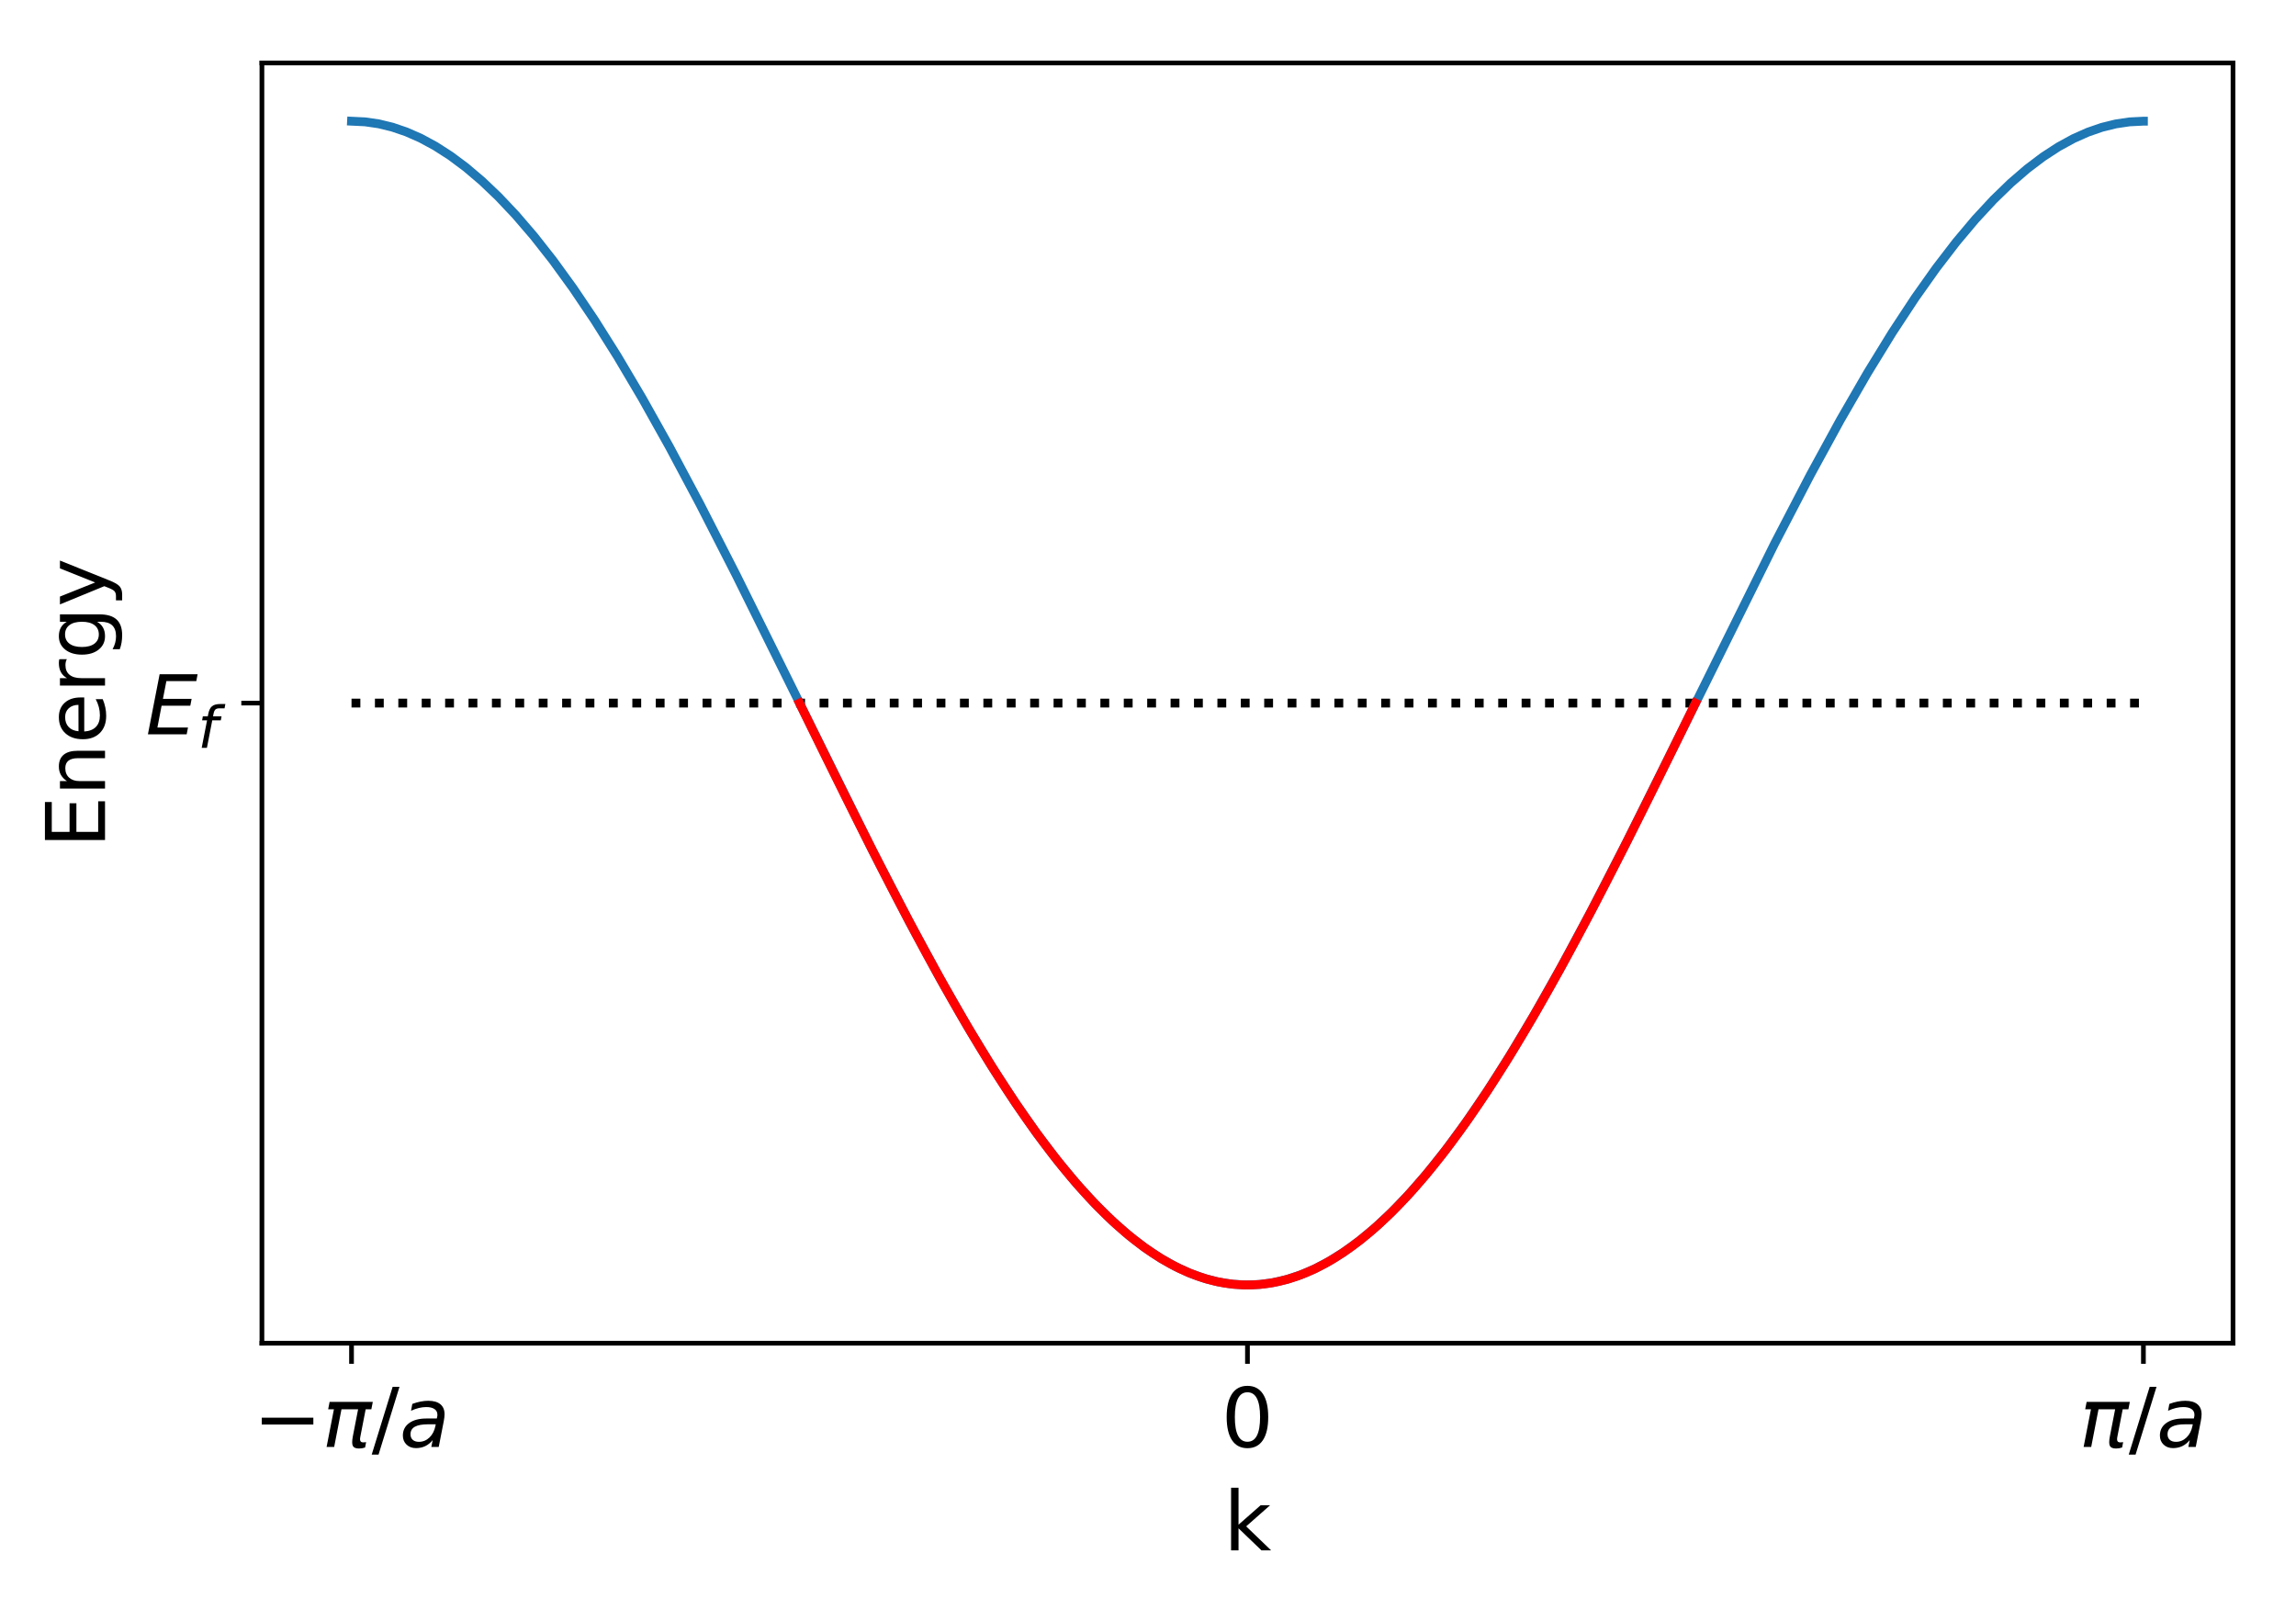 <?xml version="1.0" encoding="utf-8" standalone="no"?>
<!DOCTYPE svg PUBLIC "-//W3C//DTD SVG 1.1//EN"
  "http://www.w3.org/Graphics/SVG/1.1/DTD/svg11.dtd">
<!-- Created with matplotlib (https://matplotlib.org/) -->
<svg height="273.439pt" version="1.1" viewBox="0 0 389.989 273.439" width="389.989pt" xmlns="http://www.w3.org/2000/svg" xmlns:xlink="http://www.w3.org/1999/xlink">
 <defs>
  <style type="text/css">
*{stroke-linecap:butt;stroke-linejoin:round;}
  </style>
 </defs>
 <g id="figure_1">
  <g id="patch_1">
   <path d="M 0 273.439 
L 389.989 273.439 
L 389.989 0 
L 0 0 
z
" style="fill:#ffffff;"/>
  </g>
  <g id="axes_1">
   <g id="patch_2">
    <path d="M 44.489 228.14 
L 379.289 228.14 
L 379.289 10.7 
L 44.489 10.7 
z
" style="fill:#ffffff;"/>
   </g>
   <g id="matplotlib.axis_1">
    <g id="xtick_1">
     <g id="line2d_1">
      <defs>
       <path d="M 0 0 
L 0 3.5 
" id="m8d0fc19f5b" style="stroke:#000000;stroke-width:0.8;"/>
      </defs>
      <g>
       <use style="stroke:#000000;stroke-width:0.8;" x="59.708" xlink:href="#m8d0fc19f5b" y="228.14"/>
      </g>
     </g>
     <g id="text_1">
      <!-- $-\pi/a$ -->
      <defs>
       <path d="M 10.594 35.5 
L 73.188 35.5 
L 73.188 27.203 
L 10.594 27.203 
z
" id="DejaVuSans-8722"/>
       <path d="M 9.125 54.688 
L 61.531 54.688 
L 59.766 45.703 
L 52.875 45.703 
L 46.344 12.109 
Q 45.656 8.594 46.578 7.031 
Q 47.469 5.516 50.141 5.516 
Q 50.875 5.516 51.953 5.672 
Q 53.078 5.766 53.422 5.812 
L 52.156 -0.688 
Q 50.344 -1.312 48.484 -1.609 
Q 46.578 -1.906 44.781 -1.906 
Q 38.922 -1.906 37.312 1.266 
Q 35.688 4.5 37.359 13.094 
L 43.703 45.703 
L 23.531 45.703 
L 14.656 0 
L 5.469 0 
L 14.359 45.703 
L 7.375 45.703 
z
" id="DejaVuSans-Oblique-960"/>
       <path d="M 25.391 72.906 
L 33.688 72.906 
L 8.297 -9.281 
L 0 -9.281 
z
" id="DejaVuSans-47"/>
       <path d="M 53.719 31.203 
L 47.609 0 
L 38.625 0 
L 40.281 8.297 
Q 36.328 3.422 31.266 1 
Q 26.219 -1.422 20.016 -1.422 
Q 13.031 -1.422 8.562 2.844 
Q 4.109 7.125 4.109 13.812 
Q 4.109 23.391 11.75 28.953 
Q 19.391 34.516 32.812 34.516 
L 45.312 34.516 
L 45.797 36.922 
Q 45.906 37.312 45.953 37.766 
Q 46 38.234 46 39.203 
Q 46 43.562 42.453 45.969 
Q 38.922 48.391 32.516 48.391 
Q 28.125 48.391 23.5 47.266 
Q 18.891 46.141 14.016 43.891 
L 15.578 52.203 
Q 20.656 54.109 25.516 55.047 
Q 30.375 56 34.906 56 
Q 44.578 56 49.625 51.797 
Q 54.688 47.609 54.688 39.594 
Q 54.688 37.984 54.438 35.812 
Q 54.203 33.641 53.719 31.203 
z
M 44 27.484 
L 35.016 27.484 
Q 23.969 27.484 18.672 24.531 
Q 13.375 21.578 13.375 15.375 
Q 13.375 11.078 16.078 8.641 
Q 18.797 6.203 23.578 6.203 
Q 30.906 6.203 36.375 11.453 
Q 41.844 16.703 43.609 25.484 
z
" id="DejaVuSans-Oblique-97"/>
      </defs>
      <g transform="translate(42.978 245.778)scale(0.14 -0.14)">
       <use transform="translate(0 0.094)" xlink:href="#DejaVuSans-8722"/>
       <use transform="translate(83.789 0.094)" xlink:href="#DejaVuSans-Oblique-960"/>
       <use transform="translate(143.994 0.094)" xlink:href="#DejaVuSans-47"/>
       <use transform="translate(177.686 0.094)" xlink:href="#DejaVuSans-Oblique-97"/>
      </g>
     </g>
    </g>
    <g id="xtick_2">
     <g id="line2d_2">
      <g>
       <use style="stroke:#000000;stroke-width:0.8;" x="211.889" xlink:href="#m8d0fc19f5b" y="228.14"/>
      </g>
     </g>
     <g id="text_2">
      <!-- 0 -->
      <defs>
       <path d="M 31.781 66.406 
Q 24.172 66.406 20.328 58.906 
Q 16.5 51.422 16.5 36.375 
Q 16.5 21.391 20.328 13.891 
Q 24.172 6.391 31.781 6.391 
Q 39.453 6.391 43.281 13.891 
Q 47.125 21.391 47.125 36.375 
Q 47.125 51.422 43.281 58.906 
Q 39.453 66.406 31.781 66.406 
z
M 31.781 74.219 
Q 44.047 74.219 50.516 64.516 
Q 56.984 54.828 56.984 36.375 
Q 56.984 17.969 50.516 8.266 
Q 44.047 -1.422 31.781 -1.422 
Q 19.531 -1.422 13.062 8.266 
Q 6.594 17.969 6.594 36.375 
Q 6.594 54.828 13.062 64.516 
Q 19.531 74.219 31.781 74.219 
z
" id="DejaVuSans-48"/>
      </defs>
      <g transform="translate(207.436 245.778)scale(0.14 -0.14)">
       <use xlink:href="#DejaVuSans-48"/>
      </g>
     </g>
    </g>
    <g id="xtick_3">
     <g id="line2d_3">
      <g>
       <use style="stroke:#000000;stroke-width:0.8;" x="364.071" xlink:href="#m8d0fc19f5b" y="228.14"/>
      </g>
     </g>
     <g id="text_3">
      <!-- $\pi/a$ -->
      <g transform="translate(353.151 245.778)scale(0.14 -0.14)">
       <use transform="translate(0 0.094)" xlink:href="#DejaVuSans-Oblique-960"/>
       <use transform="translate(60.205 0.094)" xlink:href="#DejaVuSans-47"/>
       <use transform="translate(93.896 0.094)" xlink:href="#DejaVuSans-Oblique-97"/>
      </g>
     </g>
    </g>
    <g id="text_4">
     <!-- k -->
     <defs>
      <path d="M 9.078 75.984 
L 18.109 75.984 
L 18.109 31.109 
L 44.922 54.688 
L 56.391 54.688 
L 27.391 29.109 
L 57.625 0 
L 45.906 0 
L 18.109 26.703 
L 18.109 0 
L 9.078 0 
z
" id="DejaVuSans-107"/>
     </defs>
     <g transform="translate(207.836 263.327)scale(0.14 -0.14)">
      <use xlink:href="#DejaVuSans-107"/>
     </g>
    </g>
   </g>
   <g id="matplotlib.axis_2">
    <g id="ytick_1">
     <g id="line2d_4">
      <defs>
       <path d="M 0 0 
L -3.5 0 
" id="mb977616b3d" style="stroke:#000000;stroke-width:0.8;"/>
      </defs>
      <g>
       <use style="stroke:#000000;stroke-width:0.8;" x="44.489" xlink:href="#mb977616b3d" y="119.42"/>
      </g>
     </g>
     <g id="text_5">
      <!-- $E_f$ -->
      <defs>
       <path d="M 16.891 72.906 
L 62.984 72.906 
L 61.375 64.594 
L 25.094 64.594 
L 20.906 43.016 
L 55.719 43.016 
L 54.109 34.719 
L 19.281 34.719 
L 14.203 8.297 
L 51.312 8.297 
L 49.703 0 
L 2.688 0 
z
" id="DejaVuSans-Oblique-69"/>
       <path d="M 47.797 75.984 
L 46.391 68.5 
L 37.797 68.5 
Q 32.906 68.5 30.688 66.578 
Q 28.469 64.656 27.391 59.516 
L 26.422 54.688 
L 41.219 54.688 
L 39.891 47.703 
L 25.094 47.703 
L 15.828 0 
L 6.781 0 
L 16.109 47.703 
L 7.516 47.703 
L 8.797 54.688 
L 17.391 54.688 
L 18.109 58.5 
Q 19.969 68.172 24.625 72.078 
Q 29.297 75.984 39.312 75.984 
z
" id="DejaVuSans-Oblique-102"/>
      </defs>
      <g transform="translate(24.749 124.739)scale(0.14 -0.14)">
       <use transform="translate(0 0.094)" xlink:href="#DejaVuSans-Oblique-69"/>
       <use transform="translate(63.184 -16.312)scale(0.7)" xlink:href="#DejaVuSans-Oblique-102"/>
      </g>
     </g>
    </g>
    <g id="text_6">
     <!-- Energy -->
     <defs>
      <path d="M 9.812 72.906 
L 55.906 72.906 
L 55.906 64.594 
L 19.672 64.594 
L 19.672 43.016 
L 54.391 43.016 
L 54.391 34.719 
L 19.672 34.719 
L 19.672 8.297 
L 56.781 8.297 
L 56.781 0 
L 9.812 0 
z
" id="DejaVuSans-69"/>
      <path d="M 54.891 33.016 
L 54.891 0 
L 45.906 0 
L 45.906 32.719 
Q 45.906 40.484 42.875 44.328 
Q 39.844 48.188 33.797 48.188 
Q 26.516 48.188 22.312 43.547 
Q 18.109 38.922 18.109 30.906 
L 18.109 0 
L 9.078 0 
L 9.078 54.688 
L 18.109 54.688 
L 18.109 46.188 
Q 21.344 51.125 25.703 53.562 
Q 30.078 56 35.797 56 
Q 45.219 56 50.047 50.172 
Q 54.891 44.344 54.891 33.016 
z
" id="DejaVuSans-110"/>
      <path d="M 56.203 29.594 
L 56.203 25.203 
L 14.891 25.203 
Q 15.484 15.922 20.484 11.062 
Q 25.484 6.203 34.422 6.203 
Q 39.594 6.203 44.453 7.469 
Q 49.312 8.734 54.109 11.281 
L 54.109 2.781 
Q 49.266 0.734 44.188 -0.344 
Q 39.109 -1.422 33.891 -1.422 
Q 20.797 -1.422 13.156 6.188 
Q 5.516 13.812 5.516 26.812 
Q 5.516 40.234 12.766 48.109 
Q 20.016 56 32.328 56 
Q 43.359 56 49.781 48.891 
Q 56.203 41.797 56.203 29.594 
z
M 47.219 32.234 
Q 47.125 39.594 43.094 43.984 
Q 39.062 48.391 32.422 48.391 
Q 24.906 48.391 20.391 44.141 
Q 15.875 39.891 15.188 32.172 
z
" id="DejaVuSans-101"/>
      <path d="M 41.109 46.297 
Q 39.594 47.172 37.812 47.578 
Q 36.031 48 33.891 48 
Q 26.266 48 22.188 43.047 
Q 18.109 38.094 18.109 28.812 
L 18.109 0 
L 9.078 0 
L 9.078 54.688 
L 18.109 54.688 
L 18.109 46.188 
Q 20.953 51.172 25.484 53.578 
Q 30.031 56 36.531 56 
Q 37.453 56 38.578 55.875 
Q 39.703 55.766 41.062 55.516 
z
" id="DejaVuSans-114"/>
      <path d="M 45.406 27.984 
Q 45.406 37.75 41.375 43.109 
Q 37.359 48.484 30.078 48.484 
Q 22.859 48.484 18.828 43.109 
Q 14.797 37.75 14.797 27.984 
Q 14.797 18.266 18.828 12.891 
Q 22.859 7.516 30.078 7.516 
Q 37.359 7.516 41.375 12.891 
Q 45.406 18.266 45.406 27.984 
z
M 54.391 6.781 
Q 54.391 -7.172 48.188 -13.984 
Q 42 -20.797 29.203 -20.797 
Q 24.469 -20.797 20.266 -20.094 
Q 16.062 -19.391 12.109 -17.922 
L 12.109 -9.188 
Q 16.062 -11.328 19.922 -12.344 
Q 23.781 -13.375 27.781 -13.375 
Q 36.625 -13.375 41.016 -8.766 
Q 45.406 -4.156 45.406 5.172 
L 45.406 9.625 
Q 42.625 4.781 38.281 2.391 
Q 33.938 0 27.875 0 
Q 17.828 0 11.672 7.656 
Q 5.516 15.328 5.516 27.984 
Q 5.516 40.672 11.672 48.328 
Q 17.828 56 27.875 56 
Q 33.938 56 38.281 53.609 
Q 42.625 51.219 45.406 46.391 
L 45.406 54.688 
L 54.391 54.688 
z
" id="DejaVuSans-103"/>
      <path d="M 32.172 -5.078 
Q 28.375 -14.844 24.75 -17.812 
Q 21.141 -20.797 15.094 -20.797 
L 7.906 -20.797 
L 7.906 -13.281 
L 13.188 -13.281 
Q 16.891 -13.281 18.938 -11.516 
Q 21 -9.766 23.484 -3.219 
L 25.094 0.875 
L 2.984 54.688 
L 12.5 54.688 
L 29.594 11.922 
L 46.688 54.688 
L 56.203 54.688 
z
" id="DejaVuSans-121"/>
     </defs>
     <g transform="translate(17.838 144.05)rotate(-90)scale(0.14 -0.14)">
      <use xlink:href="#DejaVuSans-69"/>
      <use x="63.184" xlink:href="#DejaVuSans-110"/>
      <use x="126.562" xlink:href="#DejaVuSans-101"/>
      <use x="188.086" xlink:href="#DejaVuSans-114"/>
      <use x="229.184" xlink:href="#DejaVuSans-103"/>
      <use x="292.66" xlink:href="#DejaVuSans-121"/>
     </g>
    </g>
   </g>
   <g id="LineCollection_1">
    <path clip-path="url(#pe06f5a6f8d)" d="M 59.708 119.42 
L 364.071 119.42 
" style="fill:none;stroke:#000000;stroke-dasharray:1.5,2.475;stroke-dashoffset:0;stroke-width:1.5;"/>
   </g>
   <g id="line2d_5">
    <path clip-path="url(#pe06f5a6f8d)" d="M 59.708 20.584 
L 62.021 20.696 
L 64.335 21.034 
L 66.648 21.596 
L 69.023 22.406 
L 71.458 23.477 
L 73.955 24.828 
L 76.512 26.471 
L 79.13 28.422 
L 81.87 30.748 
L 84.67 33.419 
L 87.593 36.513 
L 90.698 40.129 
L 93.925 44.233 
L 97.334 48.931 
L 100.988 54.351 
L 104.884 60.539 
L 109.085 67.637 
L 113.712 75.902 
L 118.888 85.613 
L 125.037 97.643 
L 133.561 114.856 
L 148.234 144.515 
L 154.505 156.647 
L 159.741 166.307 
L 164.369 174.392 
L 168.57 181.3 
L 172.466 187.292 
L 176.119 192.513 
L 179.59 197.087 
L 182.878 201.054 
L 185.983 204.456 
L 188.966 207.395 
L 191.767 209.851 
L 194.507 211.961 
L 197.125 213.701 
L 199.682 215.135 
L 202.178 216.277 
L 204.614 217.144 
L 206.988 217.751 
L 209.302 218.115 
L 211.615 218.255 
L 213.929 218.169 
L 216.243 217.858 
L 218.556 217.322 
L 220.931 216.54 
L 223.305 215.524 
L 225.741 214.243 
L 228.298 212.64 
L 230.916 210.73 
L 233.595 208.499 
L 236.396 205.876 
L 239.318 202.831 
L 242.362 199.336 
L 245.589 195.288 
L 248.999 190.645 
L 252.591 185.373 
L 256.427 179.343 
L 260.567 172.415 
L 265.133 164.327 
L 270.248 154.798 
L 276.214 143.191 
L 284.129 127.269 
L 301.421 92.348 
L 307.509 80.645 
L 312.623 71.28 
L 317.19 63.369 
L 321.391 56.529 
L 325.288 50.605 
L 328.88 45.538 
L 332.289 41.104 
L 335.516 37.264 
L 338.621 33.913 
L 341.544 31.08 
L 344.344 28.666 
L 347.023 26.641 
L 349.641 24.936 
L 352.199 23.537 
L 354.634 22.453 
L 357.009 21.632 
L 359.383 21.046 
L 361.697 20.702 
L 364.01 20.584 
L 364.071 20.584 
L 364.071 20.584 
" style="fill:none;stroke:#1f77b4;stroke-linecap:square;stroke-width:1.5;"/>
   </g>
   <g id="line2d_6">
    <path clip-path="url(#pe06f5a6f8d)" d="M 135.798 119.42 
L 137.336 122.556 
L 138.873 125.689 
L 140.41 128.815 
L 141.947 131.932 
L 143.484 135.036 
L 145.022 138.125 
L 146.559 141.195 
L 148.096 144.243 
L 149.633 147.265 
L 151.17 150.26 
L 152.708 153.224 
L 154.245 156.154 
L 155.782 159.047 
L 157.319 161.899 
L 158.856 164.709 
L 160.394 167.474 
L 161.931 170.19 
L 163.468 172.855 
L 165.005 175.466 
L 166.542 178.021 
L 168.079 180.517 
L 169.617 182.951 
L 171.154 185.321 
L 172.691 187.625 
L 174.228 189.86 
L 175.765 192.024 
L 177.303 194.116 
L 178.84 196.132 
L 180.377 198.07 
L 181.914 199.93 
L 183.451 201.708 
L 184.989 203.404 
L 186.526 205.015 
L 188.063 206.54 
L 189.6 207.977 
L 191.137 209.325 
L 192.674 210.582 
L 194.212 211.748 
L 195.749 212.82 
L 197.286 213.799 
L 198.823 214.683 
L 200.36 215.47 
L 201.898 216.161 
L 203.435 216.755 
L 204.972 217.25 
L 206.509 217.647 
L 208.046 217.946 
L 209.584 218.144 
L 211.121 218.244 
L 212.658 218.244 
L 214.195 218.144 
L 215.732 217.946 
L 217.27 217.647 
L 218.807 217.25 
L 220.344 216.755 
L 221.881 216.161 
L 223.418 215.47 
L 224.955 214.683 
L 226.493 213.799 
L 228.03 212.82 
L 229.567 211.748 
L 231.104 210.582 
L 232.641 209.325 
L 234.179 207.977 
L 235.716 206.54 
L 237.253 205.015 
L 238.79 203.404 
L 240.327 201.708 
L 241.865 199.93 
L 243.402 198.07 
L 244.939 196.132 
L 246.476 194.116 
L 248.013 192.024 
L 249.551 189.86 
L 251.088 187.625 
L 252.625 185.321 
L 254.162 182.951 
L 255.699 180.517 
L 257.236 178.021 
L 258.774 175.466 
L 260.311 172.855 
L 261.848 170.19 
L 263.385 167.474 
L 264.922 164.709 
L 266.46 161.899 
L 267.997 159.047 
L 269.534 156.154 
L 271.071 153.224 
L 272.608 150.26 
L 274.146 147.265 
L 275.683 144.243 
L 277.22 141.195 
L 278.757 138.125 
L 280.294 135.036 
L 281.832 131.932 
L 283.369 128.815 
L 284.906 125.689 
L 286.443 122.556 
L 287.98 119.42 
" style="fill:none;stroke:#ff0000;stroke-linecap:square;stroke-width:1.5;"/>
   </g>
   <g id="patch_3">
    <path d="M 44.489 228.14 
L 44.489 10.7 
" style="fill:none;stroke:#000000;stroke-linecap:square;stroke-linejoin:miter;stroke-width:0.8;"/>
   </g>
   <g id="patch_4">
    <path d="M 379.289 228.14 
L 379.289 10.7 
" style="fill:none;stroke:#000000;stroke-linecap:square;stroke-linejoin:miter;stroke-width:0.8;"/>
   </g>
   <g id="patch_5">
    <path d="M 44.489 228.14 
L 379.289 228.14 
" style="fill:none;stroke:#000000;stroke-linecap:square;stroke-linejoin:miter;stroke-width:0.8;"/>
   </g>
   <g id="patch_6">
    <path d="M 44.489 10.7 
L 379.289 10.7 
" style="fill:none;stroke:#000000;stroke-linecap:square;stroke-linejoin:miter;stroke-width:0.8;"/>
   </g>
  </g>
 </g>
 <defs>
  <clipPath id="pe06f5a6f8d">
   <rect height="217.44" width="334.8" x="44.489" y="10.7"/>
  </clipPath>
 </defs>
</svg>
